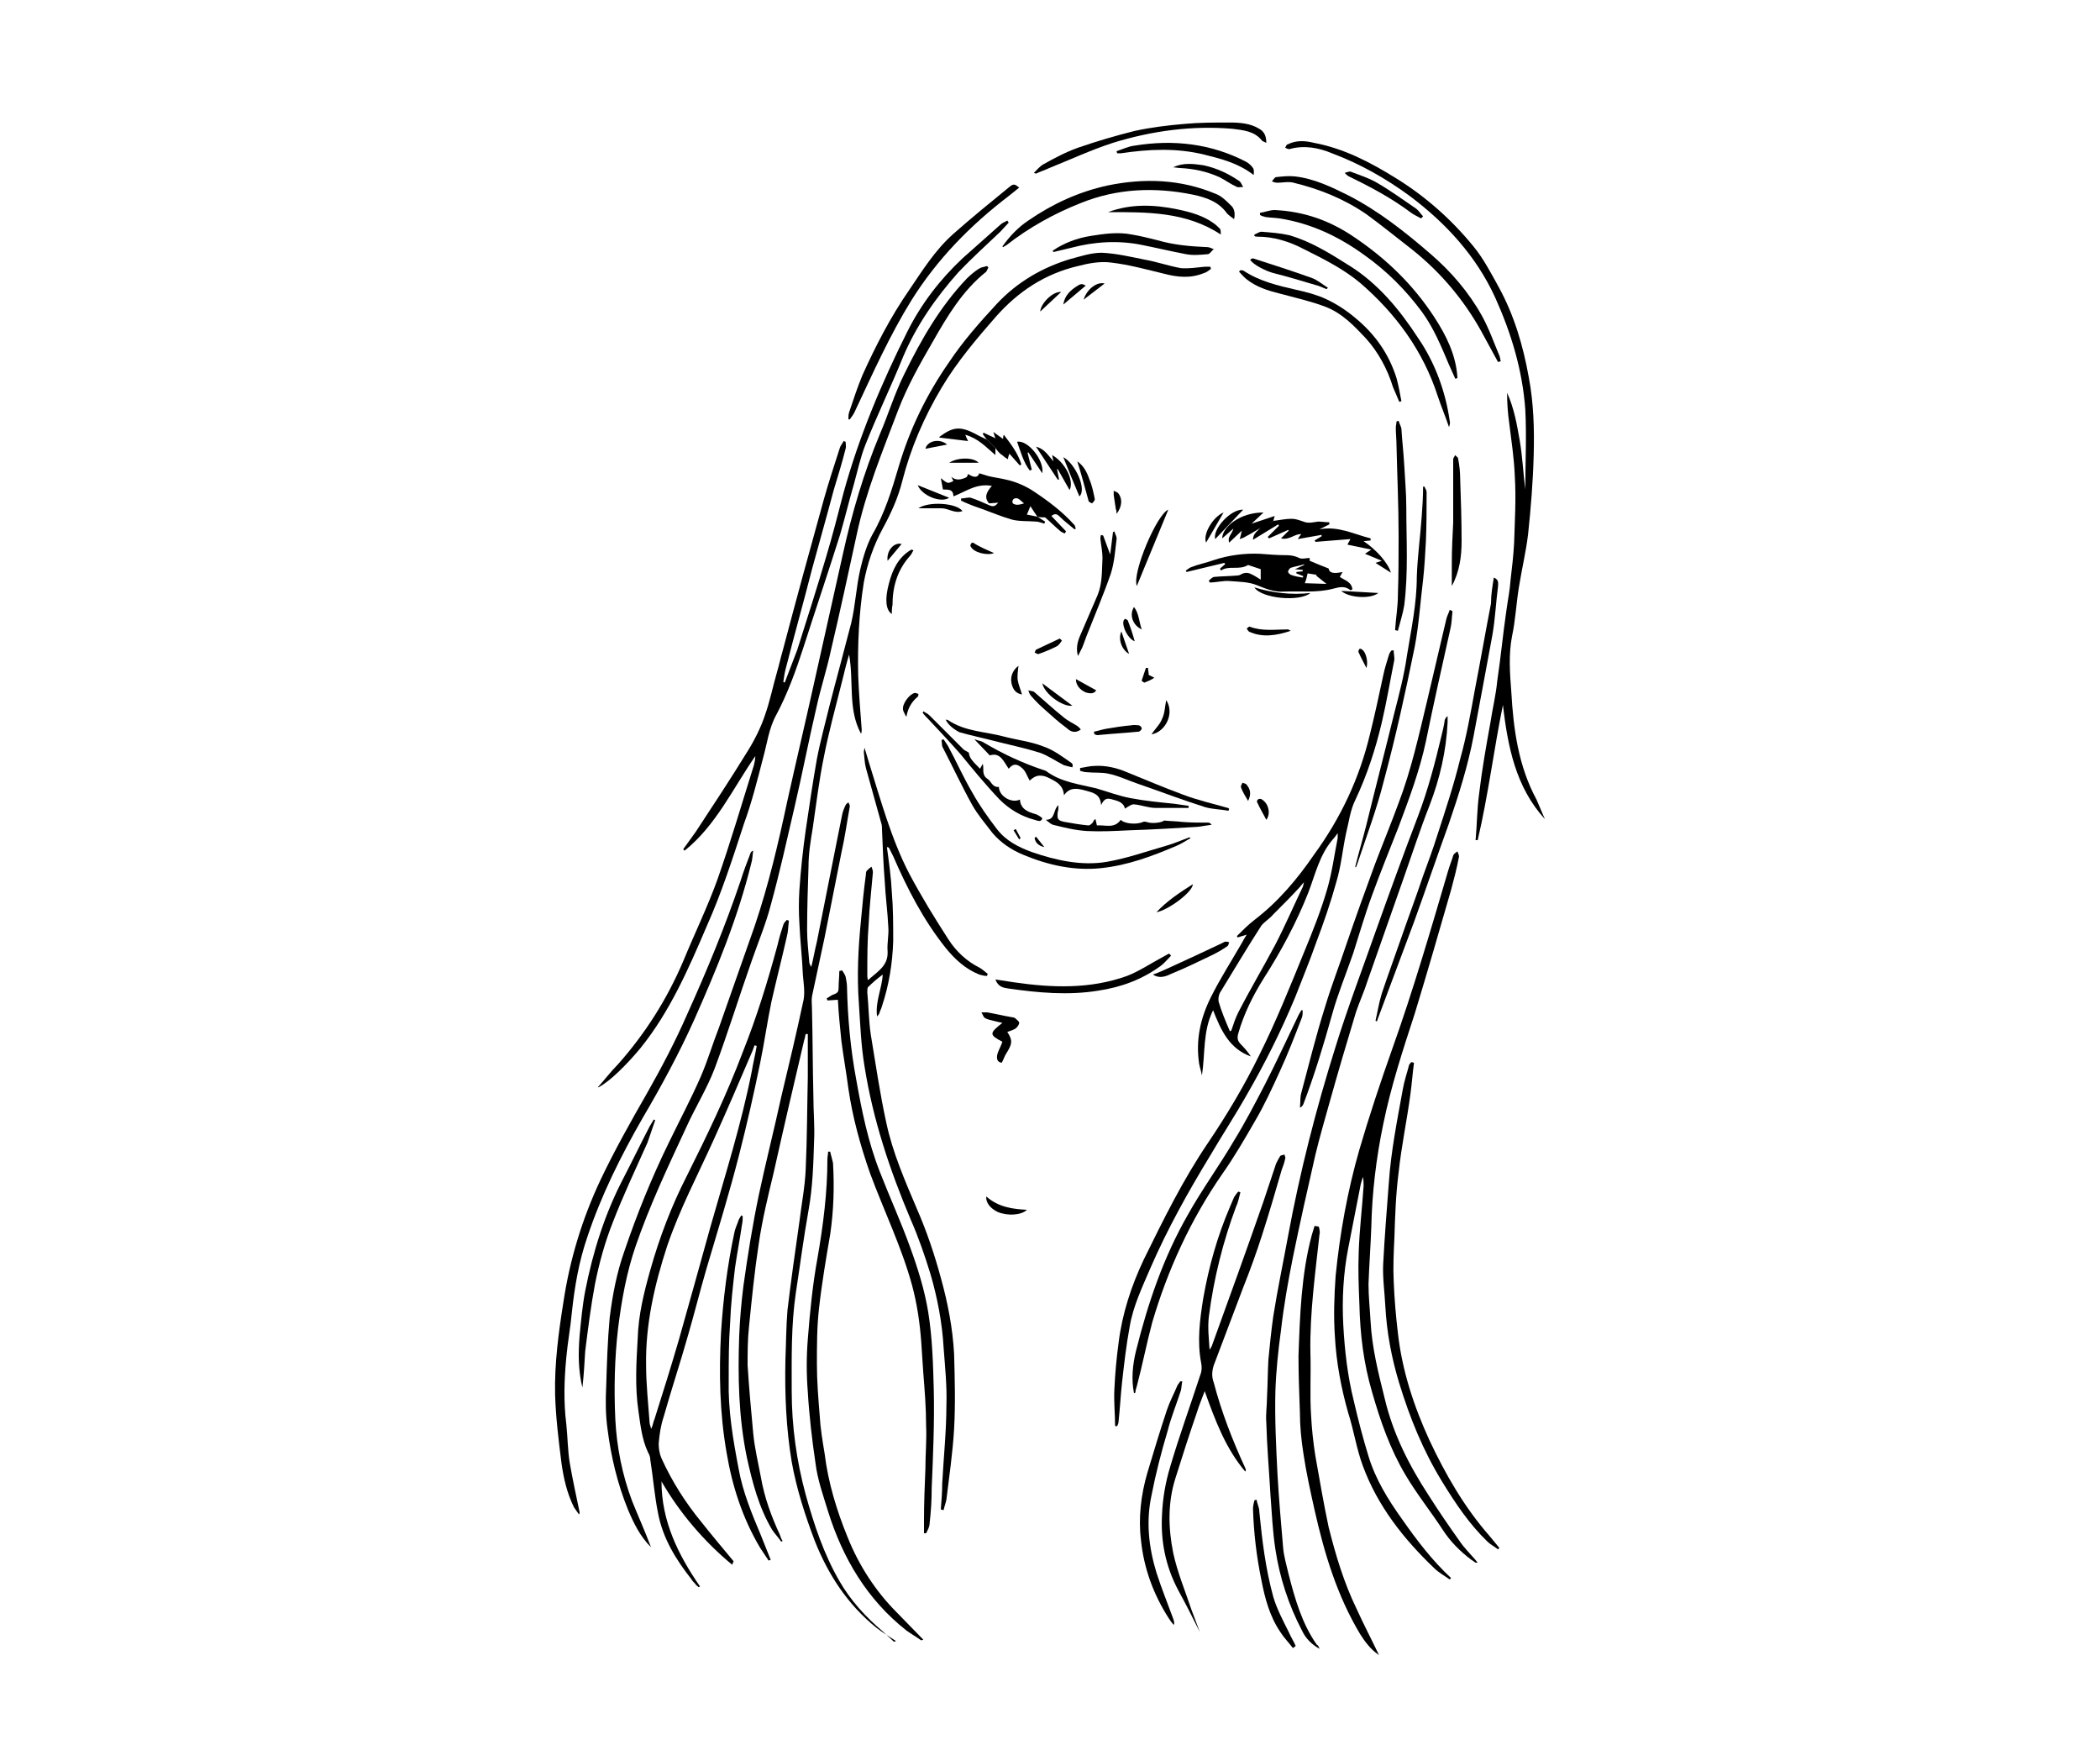 <?xml version="1.0" encoding="utf-8"?>
<!-- Generator: Adobe Illustrator 19.0.0, SVG Export Plug-In . SVG Version: 6.00 Build 0)  -->
<svg version="1.1" id="Tara_Orsulich" xmlns="http://www.w3.org/2000/svg" xmlns:xlink="http://www.w3.org/1999/xlink" x="0px"
	 y="0px" viewBox="0 0 300 250" style="enable-background:new 0 0 300 250;" xml:space="preserve">
<g>
	<path id="XMLID_99_" d="M128,234.4c-0.9-0.6-1.9-1.2-2.8-1.9c-4.1-3.3-6.9-7.6-8.8-12.4c-1.4-3.7-2.6-7.4-3.3-11.3
		c-0.8-4.8-1-9.7-0.9-14.5c0.1-2.4,0.1-4.8,0.3-7.2c0.5-4.2,1.1-8.4,1.7-12.6c0.3-2.5,0.8-5,0.9-7.5c0.2-4.4,0.2-8.7,0.3-13.1
		c0-2.1,0-4.1,0-6.2l-0.3,0c-0.1,0.3-0.1,0.6-0.2,0.8c-1.5,6.4-3,12.8-4.4,19.1c-0.8,3.3-1.6,6.6-2.1,10c-0.6,3.9-1,7.9-1.4,11.9
		c-0.2,1.8-0.2,3.7-0.2,5.5c0.2,3.2,0.5,6.5,0.8,9.7c0.2,2.1,0.7,4.2,1.1,6.3c0.5,2.9,1.5,5.6,2.7,8.2c0.1,0.3,0.2,0.6,0.4,0.9
		l-0.2,0.1c-0.4-0.6-0.9-1.1-1.3-1.7c-1.9-3.2-2.8-6.7-3.6-10.3c-1.2-5.8-1.3-11.6-1.1-17.4c0.1-2.4,0.3-4.7,0.6-7.1
		c0.6-4.3,1.3-8.7,2.2-13c1-4.7,2.2-9.4,3.2-14c1.1-4.6,2.2-9.2,3.2-13.9c0.2-1.1,0-2.4-0.1-3.5c-0.1-2.5-0.4-5-0.5-7.4
		c-0.1-1.6-0.1-3.2,0-4.8c0.2-2.9,0.5-5.7,0.9-8.5c0.5-3.4,1-6.8,1.6-10.2c0.5-2.6,1.2-5.1,1.8-7.6c1-3.9,2.1-7.9,3.1-11.8
		c0.6-2.5,0.7-5.1,1.3-7.7c0.4-1.7,0.9-3.4,1.7-4.9c1.8-3.1,2.8-6.4,3.8-9.8c1.6-5.4,4-10.3,7.2-14.9c2-3,4.4-5.7,6.8-8.3
		c2.9-3.1,6.5-5.2,10.5-6.4c1.5-0.4,3-0.9,4.5-0.9c2.1,0.1,4.2,0.6,6.2,1c1.7,0.3,3.4,0.9,5.1,1.2c1.1,0.1,2.3-0.1,3.4-0.2
		c0.3,0,0.5,0,0.8,0l0.1,0.3c-0.3,0.2-0.6,0.5-1,0.6c-1.9,0.8-3.8,0.6-5.7,0.1c-2.5-0.6-5-1.3-7.6-1.6c-1.5-0.2-3.2,0.1-4.7,0.5
		c-4.7,1.1-8.5,3.6-11.7,7.2c-2.8,3.2-5.6,6.5-7.8,10.2c-2.5,4.2-4.4,8.6-5.6,13.3c-0.6,2.4-1.6,4.6-2.8,6.8c-1.3,2.4-2.2,5-2.7,7.7
		c-0.7,4.4-0.9,8.9-0.8,13.3c0.1,2.6,0.3,5.1,0.5,7.7c0,0.2,0,0.4-0.1,0.6c-1.9-3.5-1-7.4-1.7-11.3c-0.4,1.3-0.7,2.6-1,3.8
		c-0.9,3.6-1.9,7.2-2.6,10.8c-0.7,3.4-1.1,6.8-1.6,10.2c-0.3,1.8-0.6,3.6-0.6,5.5c-0.1,3-0.2,6.1-0.2,9.1c0,1.5,0.2,3,0.3,4.4
		c0,0.3,0.1,0.5,0.3,0.8c0.3-1.2,0.5-2.4,0.8-3.6c0.9-4.5,1.8-9.1,2.7-13.6c0.3-1.5,0.6-3,0.9-4.5c0.1-0.5,0.3-1,0.5-1.4
		c0.1-0.2,0.3-0.3,0.4-0.4c0.1,0.2,0.2,0.4,0.2,0.6c-0.4,2.2-0.7,4.4-1.2,6.6c-0.8,4-1.6,8.1-2.4,12.1c-0.6,2.8-1.2,5.6-1.8,8.4
		c-0.1,0.6,0,1.3,0,2c0.1,4.1,0.1,8.3,0.2,12.4c0,2.1,0.2,4.1,0.1,6.2c-0.1,3.3-0.2,6.7-0.8,10c-0.7,3.9-1.2,7.8-1.8,11.7
		c-0.7,4.7-0.6,9.4-0.6,14.1c0,5,0.7,10,2,14.8c1.2,4.3,2.6,8.5,4.8,12.3c1.6,2.8,3.8,5.2,6.3,7.3c0.5,0.5,1,0.9,1.5,1.4L128,234.4z
		"/>
	<path id="XMLID_98_" d="M210.8,223.2c-0.2-0.1-0.4-0.3-0.6-0.4c-1.6-1.2-3-2.6-4.1-4.3c-1.7-2.6-3.7-5.1-5.3-7.8
		c-2.2-3.7-3.6-7.7-4.8-11.9c-1.2-4.1-1.7-8.2-1.8-12.5c-0.1-2.5-0.2-4.9-0.1-7.4c0.1-3.2,0.5-6.4,0.7-9.5c0-0.4,0-0.9-0.1-1.3
		c-0.1,0.3-0.2,0.7-0.3,1c-0.6,3.1-1.2,6.1-1.8,9.2c-0.7,3.6-0.9,7.3-0.7,11c0.2,3.6,0.6,7.2,1.5,10.8c0.6,2.6,1.3,5.3,2.1,7.9
		c1,3.3,2.8,6.2,4.8,9c2.1,3,4.3,5.9,7,8.4l-0.2,0.2c-0.7-0.5-1.6-1-2.2-1.6c-4.4-4.2-8.1-8.9-10.2-14.6c-0.9-2.4-1.3-5.1-2.1-7.6
		c-1-3.5-1.7-7.2-1.9-10.9c-0.2-2.9-0.1-5.7,0.1-8.6c0.6-6.1,1.7-12.2,3.4-18.1c1.4-4.8,3-9.6,4.7-14.4c3-8.4,5.5-17,8-25.5
		c0.2-0.7,0.5-1.4,0.7-2.1c0.1-0.3,0.4-0.4,0.6-0.6c0.1,0.3,0.3,0.6,0.2,0.9c-0.3,1.6-0.7,3.1-1.1,4.6c-1.7,5.9-3.4,11.8-5.2,17.7
		c-1.7,5.2-3.4,10.4-4.5,15.8c-1,4.8-1.6,9.8-1.7,14.7c-0.1,2.7-0.3,5.4-0.4,8.1c0,1.8,0.2,3.6,0.3,5.4c0.2,3.7,1.1,7.3,2,10.9
		c1.2,5.1,3.5,9.6,6.3,13.9c1.4,2.2,2.9,4.4,4.4,6.5c0.6,0.9,1.4,1.7,2.1,2.5c0.2,0.2,0.3,0.4,0.5,0.6
		C210.9,223.2,210.8,223.2,210.8,223.2z"/>
	<path id="XMLID_97_" d="M93,221c-1.6-1.6-2.5-3.5-3.3-5.4c-1.5-3.7-2.4-7.5-2.9-11.4c-0.3-2.1-0.3-4.2-0.2-6.2
		c0.1-3.3,0.2-6.5,0.5-9.8c0.4-3.2,1-6.4,2.1-9.5c1.8-5.3,3.9-10.5,6.4-15.6c1.5-3.1,3.1-6.1,4.5-9.3c1-2.3,1.7-4.7,2.6-7
		c1.7-4.8,3.4-9.7,5.1-14.5c2-5.9,3.4-11.9,4.7-18c1.2-5.4,2.5-10.9,3.7-16.3c1.4-6.3,2.8-12.5,4.2-18.8c1.3-5.9,3-11.7,5.3-17.2
		c1.2-2.8,2.1-5.8,3.5-8.6c2.4-4.9,5.1-9.6,8.9-13.6c0.5-0.5,1.1-1,1.7-1.4c0.3-0.2,0.8-0.3,1.2-0.4l0.2,0.2
		c-0.1,0.2-0.2,0.4-0.3,0.6c-3.4,2.7-5.6,6.4-7.7,10.1c-1.8,3.1-3.6,6.3-4.9,9.7c-2.2,5.8-4.6,11.6-5.9,17.7
		c-1.2,5.5-2.4,11.1-3.7,16.6c-0.6,2.8-1.5,5.5-2.1,8.3c-1.1,4.7-2,9.4-3.1,14.1c-1.1,4.7-2.1,9.3-3.4,14c-0.7,2.7-1.8,5.3-2.7,7.9
		c-1.8,5.1-3.4,10.3-5.3,15.4c-1.1,2.9-2.8,5.6-4.1,8.5c-2.6,5.6-5.2,11.1-7.2,16.9c-1.3,3.8-2,7.7-2.5,11.7
		c-0.5,4.3-0.6,8.6-0.4,13c0.2,4,1,8,2.4,11.7C91.1,216.4,92.1,218.6,93,221z"/>
	<path d="M178.1,133.5l-1.3,0.4l-0.1-0.2c0.8-0.8,1.6-1.6,2.5-2.3c3.4-2.6,6.1-5.8,8.5-9.3c3.8-5.2,6.5-10.9,8-17.2
		c0.7-2.8,1.3-5.6,1.9-8.4c0.2-1,0.5-1.9,0.8-2.9c0.1-0.3,0.2-0.5,0.4-0.7l0.3,0c0,0.4,0.1,0.9,0.1,1.3c-0.6,3-1.1,6-1.8,9
		c-0.9,3.8-2.1,7.5-3.8,11.1c-0.7,1.4-0.9,3.1-1.3,4.7c-0.5,2.3-0.7,4.7-1.4,7c-0.8,2.9-1.8,5.8-2.9,8.7c-0.9,2.6-2,5.2-3,7.8
		c-2,4.8-4.3,9.4-6.9,13.9c-1.7,3-3.6,5.9-5.3,8.8c-3.1,5.1-6,10.3-8.4,15.8c-1.2,2.8-2.5,5.5-3,8.4c-0.5,2.7-0.8,5.3-1.1,8
		c-0.2,1.8-0.3,3.7-0.5,5.6c0,0.2-0.1,0.5-0.2,0.7l-0.3,0c0-1.8-0.2-3.5-0.1-5.3c0.1-2.2,0.3-4.4,0.6-6.6c0.5-4.1,1.8-8.1,3.6-11.9
		c2.8-5.7,5.6-11.4,9.2-16.7c2.7-4,5.2-8.2,7.3-12.5c2.4-4.8,4.4-9.8,6.4-14.7c1.2-2.9,2.4-5.9,3.3-9c0.7-2.4,1-4.8,1.5-7.3
		c0-0.2,0-0.5,0-0.7c-0.3,0.4-0.5,0.7-0.7,0.9c-1.9,2.2-2.5,5-3.5,7.6c-1.7,4.3-3.9,8.4-6.4,12.3c-1.5,2.4-2.8,5-3.6,7.8
		c-0.2,0.7-0.1,1.1,0.4,1.6c0.5,0.5,1,1.1,1.4,1.7c-3.1-1.1-4.3-3.8-5.4-6.6c-1.5,3-1.1,6.2-1.6,9.3c-0.1-0.6-0.3-1.1-0.4-1.7
		c-0.5-3.4,0.2-6.5,1.7-9.5c1.3-2.6,2.9-5.1,4.4-7.7C177.6,134.3,177.8,134,178.1,133.5z M175.7,147.3l0.2-0.1
		c0.3-0.9,0.6-1.8,1-2.6c1.7-3.3,3.6-6.5,5.3-9.7c1.4-2.7,2.6-5.5,3.9-8.2c0.1-0.2,0.1-0.5,0.2-0.7c-0.4,0.4-0.5,0.6-0.7,0.8
		c-1.2,1.3-2.4,2.5-3.7,3.8c-0.5,0.6-1.2,1-1.7,1.6c-2,3.1-3.9,6.3-5.8,9.4c-0.3,0.4-0.4,1.1-0.3,1.5
		C174.5,144.5,175.1,145.9,175.7,147.3z"/>
	<path id="XMLID_94_" d="M85.4,155.3c1-1.1,1.9-2.3,2.9-3.3c3.9-4.4,7-9.3,9.3-14.7c1.6-3.9,3.5-7.8,4.9-11.7
		c1.9-5.4,3.5-10.9,5.2-16.3c0.1-0.4,0.2-0.9,0.2-1.3c-3.2,4.6-5.6,9.9-10.1,13.5l-0.2-0.2c0.6-0.8,1.2-1.7,1.8-2.5
		c2.5-3.8,5-7.6,7.4-11.5c1-1.6,1.9-3.4,2.5-5.2c0.7-2,1.1-4,1.7-6.1c0.3-1,0.5-2,0.8-3c1.9-7.2,3.9-14.5,5.9-21.7
		c0.7-2.5,1.5-4.9,2.3-7.4c0.1-0.3,0.4-0.6,0.5-0.9l0.3,0.1c0,0.3,0.1,0.7,0,1c-0.5,2-1.1,3.9-1.7,5.9c-1,3.8-2.1,7.6-3.1,11.3
		c-1.2,4.7-2.5,9.3-3.7,14c-0.2,0.7-0.3,1.4-0.4,2.1l0.2,0.1c0.6-1.6,1.2-3.1,1.8-4.7c1.4-4.4,2.8-8.8,4.1-13.2
		c0.9-3,1.7-6.1,2.5-9.2c2.2-8,5.4-15.6,9.1-23c2-4,4.7-7.5,7.9-10.5c1.8-1.6,3.6-3.2,5.4-4.8c0.3-0.3,0.7-0.4,1-0.6l0.2,0.3
		c-0.4,0.4-0.8,0.9-1.2,1.3c-2,1.9-4.1,3.8-6,5.8c-3.2,3.6-6,7.6-7.9,12.1c-1.7,4.2-3.7,8.3-5.4,12.6c-0.7,1.8-1.1,3.7-1.6,5.5
		c-0.7,2.4-1.3,4.9-2,7.3c-1.7,5.4-3.5,10.7-5.2,16c-1.1,3.4-2.3,6.7-3.9,9.7c-1.1,2-1.3,4.1-1.9,6.2c-0.8,3.1-1.6,6.3-2.7,9.3
		c-1.6,4.9-3.2,9.9-5.3,14.6c-2.6,6.1-5.3,12.3-9.5,17.5c-1.9,2.3-4.4,4.8-6,5.6L85.4,155.3z"/>
	<path d="M104.6,223.5c-4-3.3-7.5-7.4-10.1-11.9c0,5.7,2.4,10.5,5.5,15l-0.2,0.1c-0.2-0.2-0.4-0.3-0.5-0.5c-0.2-0.2-0.4-0.4-0.5-0.6
		c-2.2-2.8-4.1-5.8-4.8-9.5c-0.5-2.5-0.7-5.1-1.1-7.6c0-0.3-0.1-0.7-0.3-1c-0.9-1.9-1.1-3.9-1.4-6c-0.5-3.4-0.3-6.9-0.1-10.3
		c0.1-3.4,0.9-6.6,1.8-9.8c1.3-4.6,3-9.1,5.2-13.4c2.9-5.8,5.7-11.6,8-17.7c2-5,3.6-10.2,5-15.4c0.2-0.9,0.5-1.9,0.8-2.8
		c0.1-0.3,0.3-0.5,0.5-0.7l0.3,0.1c-0.1,0.8-0.1,1.6-0.3,2.3c-0.7,3.1-1.5,6.2-2.2,9.3c-0.6,2.9-1,5.8-1.6,8.7
		c-0.9,4.4-1.9,8.8-3,13.1c-1.4,5.5-3.1,11-4.7,16.4c-0.9,3.1-1.7,6.3-2.6,9.4c-1.1,3.9-2.4,7.8-3.5,11.7c-0.4,1.2-0.6,2.5-0.7,3.8
		c0,0.7,0.1,1.4,0.4,2.1c1.5,3.3,3.4,6.3,5.7,9.1c1.5,1.9,3.1,3.8,4.6,5.6L104.6,223.5z M108.1,149.4l-0.3-0.1
		c-0.1,0.3-0.2,0.5-0.3,0.8c-1.8,4.2-3.6,8.4-5.5,12.6c-2.3,5.1-4.9,10-6.7,15.3c-1.8,5.5-3.1,11.2-3,17c0,2.7,0.3,5.4,0.5,8.2
		c0,0.3,0.2,0.6,0.2,0.9c0.3-0.5,0.3-1,0.5-1.4c1.2-3.8,2.4-7.6,3.5-11.4c1.5-5.3,3-10.7,4.5-16.1c2.1-7.4,4.4-14.6,5.9-22.2
		C107.6,151.8,107.9,150.6,108.1,149.4z"/>
	<path id="XMLID_91_" d="M123.5,106.8c0.2,0.7,0.4,1.3,0.6,2c1.7,5.4,3.2,11,5.8,16c1.7,3.2,3.6,6.3,5.6,9.4c1.1,1.7,2.6,3.1,4.4,4
		c0.4,0.2,0.8,0.6,1.2,0.9c0,0.1-0.1,0.2-0.1,0.3c-0.4,0-0.7-0.1-1.1-0.2c-2-0.8-3.5-2.2-4.8-3.8c-3.2-4-5.5-8.5-7.5-13.1
		c-0.2-0.4-0.4-0.8-0.6-1.2c0,0-0.1-0.1-0.3-0.1c0.3,2.2,0.6,4.3,0.7,6.4c0.2,2.3,0.2,4.6,0.2,7c-0.1,3.2-0.6,6.3-1.6,9.3
		c-0.1,0.4-0.3,0.7-0.4,1.1c-0.1,0.1-0.2,0.3-0.3,0.4c-0.3-2.1,0.7-4,0.8-6c-0.8,0.6-1.5,1.2-2.1,1.8c-0.1,0.1-0.1,0.5-0.1,0.8
		c0.2,2,0.2,4,0.5,6c0.7,4.2,1.3,8.4,2.2,12.5c0.9,4.3,2.7,8.4,4.4,12.4c1.4,3.2,2.5,6.5,3.4,9.8c1,3.6,1.7,7.2,1.9,10.9
		c0.1,3.6,0.2,7.1,0,10.7c-0.2,3.4-0.7,6.8-1.1,10.1c-0.1,0.5-0.3,1-0.4,1.5l-0.4-0.1c0.1-1.2,0.2-2.5,0.2-3.7
		c0.2-3.7,0.6-7.5,0.6-11.2c0.1-2.7-0.2-5.5-0.4-8.2c-0.2-3.6-0.9-7.2-1.9-10.6c-0.8-2.6-1.7-5.2-2.8-7.7c-3-7.1-5.4-14.3-6.6-21.9
		c-0.5-3-0.6-5.9-0.8-8.9c-0.3-4-0.1-8,0.3-12c0.2-2.2,0.4-4.3,0.7-6.5c0-0.2,0-0.3,0.1-0.5c0.2-0.2,0.4-0.4,0.7-0.6
		c0.1,0.3,0.2,0.5,0.2,0.8c-0.2,2.4-0.5,4.9-0.6,7.3c-0.2,2.4-0.2,4.9-0.2,7.3c0,0.3,0,0.5,0.1,0.8c1.3-1.2,2.9-2,2.8-4.1
		c-0.1-1.2,0.2-2.3,0.1-3.5c-0.1-2.2-0.4-4.3-0.5-6.4c-0.2-2.5-0.3-5-0.4-7.5c0-0.3,0-0.6-0.1-0.9c-0.7-2.6-1.5-5.3-2.2-7.9
		c-0.2-0.8-0.2-1.5-0.3-2.3L123.5,106.8z"/>
	<path id="XMLID_90_" d="M188.5,235.5c-1.1-0.6-2-1.5-2.5-2.6c-1.9-3.6-3.2-7.6-3.8-11.6c-0.4-2.6-0.5-5.1-0.7-7.7
		c-0.2-3.5-0.5-6.9-0.6-10.4c-0.1-1.2,0.1-2.4,0.1-3.6c0.1-1.8,0.1-3.6,0.2-5.4c0.2-2.1,0.4-4.1,0.7-6.2c0.6-3.8,1.4-7.6,2.1-11.4
		c1.7-9.2,4-18.2,6.8-27.1c1.7-5.5,3.8-11,5.7-16.4c2-5.6,4-11.1,6.1-16.6c1.4-3.7,2.4-7.5,3.3-11.3c0.2-0.8,0.4-1.6,0.5-2.4
		c0.1-0.2,0.2-0.4,0.4-0.5c0,0.3,0,0.6,0,0.9c-0.2,4.1-1.1,8-2.6,11.9c-1.3,3.3-2.4,6.7-3.6,10.1c-1.7,4.9-3.5,9.9-5.2,14.8
		c-0.5,1.6-1.2,3.1-1.7,4.6c-1.3,4.3-2.6,8.7-3.8,13c-0.7,2.5-1.4,4.9-2,7.4c-1.1,4.8-2.2,9.7-3.2,14.6c-0.7,3.5-1.3,6.9-1.7,10.4
		c-0.4,2.9-0.7,5.8-0.8,8.7c-0.1,4,0.1,7.9,0.3,11.9c0.2,3.5,0.5,6.9,0.8,10.4c0.1,1.3,0.5,2.6,0.8,3.9c0.9,3.5,1.9,7,4,10
		C188.3,235,188.4,235.2,188.5,235.5z"/>
	<path id="XMLID_89_" d="M220.7,117c-4.2-4.6-5.3-10.4-6-16.3c-1.3,6.4-2.1,12.9-3.6,19.3l-0.3,0c0.2-2.2,0.2-4.4,0.5-6.6
		c0.4-3.4,1-6.8,1.6-10.1c0.3-2,0.8-4,1-6.1c0.5-3.3,0.8-6.6,1.3-10c0.2-1.5,0.5-2.9,0.6-4.4c0.2-1.7,0.4-3.4,0.5-5.2
		c0.1-3.2,0.3-6.4,0.1-9.6c-0.1-2.6-0.5-5.1-0.8-7.6c-0.2-1.4-0.3-2.8-0.3-4.3c1,2.2,1.4,4.5,1.8,6.8c0.4,2.3,0.5,4.7,0.8,7
		c0-3.8,0.2-7.6,0-11.4c-0.4-5.6-2-10.9-4.3-16c-2.7-5.9-7-10.6-12.2-14.5c-3.4-2.5-7.1-4.6-11.1-6.1c-1.9-0.8-4-1.2-6.1-0.6
		c-0.2,0-0.4-0.1-0.6-0.2c0.1-0.2,0.2-0.5,0.4-0.5c1.2-0.6,2.5-0.5,3.7-0.2c4.3,0.8,8.1,2.8,11.8,5.1c4.2,2.6,7.9,5.9,11,9.7
		c1.4,1.7,2.5,3.8,3.6,5.8c2.2,4,3.5,8.4,4.3,12.9c0.7,3.7,0.8,7.4,0.7,11.1c-0.1,3.8-0.4,7.5-0.8,11.3c-0.3,2.5-0.9,5-1.3,7.5
		c-0.4,2.4-0.5,4.8-1,7.1c-0.5,2.6-0.3,5.3-0.1,7.9c0.3,5.3,1,10.6,3.6,15.4C219.9,115.1,220.3,116.1,220.7,117z"/>
	<path id="XMLID_88_" d="M171.4,233.1c-1-2-2-4-3.1-6c-1.8-3.4-2.5-7-2.3-10.7c0.1-2.4,0.5-4.7,1.2-7c1.3-4.4,2.9-8.8,4.3-13.1
		c0.2-0.5,0.2-1.1,0.1-1.6c-0.6-3.1-0.2-6.2,0.3-9.3c0.8-4.5,2-8.8,3.8-13c0.2-0.5,0.4-0.9,0.6-1.4c0.2-0.3,0.4-0.6,0.6-0.8l0.3,0.1
		c-0.2,0.7-0.3,1.4-0.6,2c-1.9,5.1-3.2,10.3-3.9,15.7c-0.2,1.6,0,3.2,0.1,4.8c0.1-0.2,0.2-0.3,0.3-0.5c2.5-6.9,5-13.8,7.4-20.7
		c0.6-1.8,1.2-3.6,1.8-5.4c0.2-0.4,0.4-0.8,0.6-1.1c0.1-0.1,0.4-0.1,0.6-0.2c0,0.2,0.2,0.4,0.1,0.6c-0.1,0.5-0.3,1.1-0.5,1.6
		c-0.9,3.1-1.8,6.2-2.8,9.3c-0.8,2.5-1.7,5-2.7,7.5c-1.4,3.7-2.8,7.4-4.2,11.1c-0.3,0.9-0.3,1.7,0,2.5c1.1,4.2,2.7,8.3,4.5,12.2
		c0.1,0.2,0.1,0.3,0,0.5c-2.8-3.3-4.3-7.3-5.8-11.5c-0.4,1.1-0.8,2-1.1,3c-1.1,3.2-2.1,6.3-3.1,9.5c-1.1,3.5-1,7.1-0.3,10.6
		c0.6,2.8,1.7,5.4,2.6,8.1c0.4,1.1,0.8,2.1,1.2,3.2L171.4,233.1z"/>
	<path id="XMLID_87_" d="M107.6,121.5c-0.1,0.6-0.1,1.3-0.3,1.9c-1.9,7.7-4.9,15-8.1,22.2c-2.2,4.9-4.7,9.5-7.4,14.1
		c-3.1,5.4-5.9,11-7.9,17c-1.2,3.5-1.8,7-2.2,10.7c-0.2,2.2-0.6,4.3-0.8,6.5c-0.3,3.2-0.4,6.3,0,9.5c0.2,1.9,0.2,3.8,0.5,5.6
		c0.4,2.3,0.9,4.6,1.4,7c0,0.1,0,0.2-0.1,0.3c-0.2-0.3-0.5-0.7-0.7-1c-1-2-1.5-4.2-1.8-6.4c-0.4-3.2-0.8-6.4-0.9-9.7
		c-0.1-4.5,0.5-8.9,1.2-13.3c0.9-6,2.7-11.9,5.3-17.4c2-4.2,4.3-8.3,6.6-12.3c2.1-3.7,4.1-7.5,5.8-11.4c2.8-6.2,5.4-12.5,7.6-19
		c0.4-1.3,0.9-2.6,1.4-3.9c0-0.1,0.1-0.2,0.2-0.3L107.6,121.5z"/>
	<path id="XMLID_86_" d="M119.7,142.8l-1.5,0.1l-0.1-0.3c0.4-0.2,0.7-0.5,1.1-0.6c0.5-0.2,0.6-0.4,0.6-0.9c0-0.8,0.1-1.6,0.1-2.4
		l0.4-0.1c0.2,0.3,0.4,0.6,0.5,0.9c0.1,0.5,0.2,1,0.2,1.5c0.1,4.4,0.5,8.8,1.3,13.1c0.8,4.5,1.7,9,3.4,13.3c1.4,3.6,3,7.1,4.3,10.7
		c1.1,3,2.1,6.2,2.6,9.3c0.6,3.7,0.7,7.5,0.8,11.2c0.1,4.6-0.1,9.3-0.3,13.9c0,1.7-0.1,3.4-0.3,5.1c0,0.5-0.3,1-0.5,1.4l-0.3,0
		c0-0.6,0-1.3,0-1.9c0-2.4,0.1-4.9,0.2-7.3c0-2.1,0.2-4.2,0.1-6.2c0-2.5-0.2-5-0.4-7.5c-0.1-1.5-0.2-3-0.3-4.5
		c-0.2-2.7-0.6-5.4-1.3-8c-1.5-5.5-4-10.6-6-16c-1.4-4-2.5-8-3.1-12.1c-0.3-2.3-0.7-4.5-1-6.8C120,146.7,119.8,144.8,119.7,142.8z"
		/>
	<path id="XMLID_85_" d="M131.6,234.3c-0.7-0.5-1.4-0.9-2.1-1.4c-5.6-4.4-9.1-10.3-11.2-17c-0.7-2.3-1.5-4.5-1.8-6.9
		c-0.5-3.4-0.9-6.8-1.1-10.2c-0.2-2.5-0.2-5,0-7.5c0.3-3.9,0.7-7.9,1.4-11.7c0.8-4.6,1.4-9.3,1.4-14c0-0.4,0.1-0.7,0.1-1.1l0.3,0
		c0.1,0.5,0.3,1.1,0.4,1.6c0.2,3.4,0.1,6.8-0.4,10.2c-0.6,3.5-1.2,7-1.6,10.6c-0.3,2.6-0.3,5.3-0.3,7.9c0,2.5,0.2,4.9,0.4,7.4
		c0.1,1.8,0.4,3.6,0.7,5.4c0.5,4.1,1.7,8.1,3.3,12c1.6,4,4,7.7,7,10.7c1.3,1.3,2.5,2.6,3.8,3.9L131.6,234.3z"/>
	<path id="XMLID_84_" d="M207.5,87.3c-0.1,0.8-0.1,1.7-0.3,2.5c-1.2,5.4-2.4,10.7-3.5,16.1c-0.9,4.2-2.4,8.2-3.9,12.2
		c-1.3,3.3-2.6,6.5-3.8,9.8c-1,2.7-1.8,5.5-2.7,8.3c-1,2.9-2.2,5.8-3,8.7c-1.2,4.3-2.5,8.6-4.1,12.8c-0.1,0.2-0.2,0.4-0.5,0.5
		c0.1-0.7,0-1.4,0.2-2.1c1.1-4.1,2.1-8.2,3.4-12.3c0.9-3,2-5.8,3-8.8c1.3-3.8,2.7-7.7,4.1-11.5c1.1-2.9,2.3-5.8,3.4-8.8
		c1.8-4.7,2.9-9.7,4.1-14.7c0.9-3.8,1.8-7.7,2.7-11.5c0.1-0.5,0.4-1,0.5-1.4L207.5,87.3z"/>
	<path id="XMLID_83_" d="M188.4,175.2c0.1,0.4,0.2,0.8,0.1,1.1c-0.6,5.6-1.4,11.2-1.3,16.9c0.1,3-0.1,6,0.1,9
		c0.1,1.9,0.3,3.8,0.6,5.7c0.6,3.4,1.2,6.9,1.9,10.2c1,4,2.2,8,4,11.7c1,2.2,2.1,4.3,3.2,6.6c-1.2-0.8-2-1.9-2.7-3
		c-3.3-5.5-5.1-11.5-6.5-17.7c-0.6-2.7-1.2-5.4-1.6-8.1c-0.3-1.9-0.5-3.9-0.5-5.9c-0.1-2.7-0.2-5.4-0.2-8c0.2-5.8,0.4-11.7,1.9-17.3
		c0.1-0.4,0.3-0.9,0.4-1.3L188.4,175.2z"/>
	<path id="XMLID_82_" d="M202,151.8c-0.2,1.5-0.3,2.9-0.5,4.4c-0.5,3.8-1.3,7.5-1.7,11.3c-0.4,3.1-0.5,6.2-0.6,9.3
		c-0.1,2.1-0.2,4.2-0.1,6.2c0.1,2.5,0.3,4.9,0.6,7.4c0.6,5.4,2.3,10.5,4.5,15.3c2.3,4.9,5,9.6,8.6,13.7c0.5,0.6,0.9,1.1,1.4,1.7
		l-0.2,0.2c-0.5-0.4-1.1-0.7-1.5-1.1c-2.6-2.5-4.6-5.5-6.5-8.6c-2.7-4.4-4.6-9.1-6.1-14c-1.1-3.6-1.8-7.3-2-11.1c-0.1-2-0.4-4-0.3-6
		c0.2-3.8,0.5-7.6,0.8-11.5c0.3-4.5,1.2-9,2-13.4c0.2-1.2,0.6-2.3,0.9-3.5c0.1-0.1,0.2-0.3,0.3-0.4L202,151.8z"/>
	<path id="XMLID_81_" d="M213.4,82.5c0.8,0.3,0.6,0.9,0.6,1.3c-0.3,2.3-0.4,4.6-0.8,6.9c-0.9,4.9-1.8,9.7-2.7,14.5
		c-0.8,4.2-2.1,8.3-3.5,12.4c-1.7,4.7-3.3,9.4-5,14.1c-1.7,4.6-3.5,9.3-5.2,13.9c0,0.1-0.1,0.2-0.1,0.3l-0.2-0.1
		c0.3-1.3,0.5-2.6,0.9-3.9c0.9-2.7,1.9-5.4,2.8-8c1-2.9,2.1-5.8,3.1-8.8c0.7-1.9,1.4-3.8,2-5.7c1.2-3.7,2.4-7.3,3.3-11
		c0.9-3.2,1.5-6.6,2.1-9.9c0.8-4.1,1.5-8.2,2.3-12.3C213,84.9,213.2,83.8,213.4,82.5z"/>
	<path id="XMLID_80_" d="M162,199c-0.4-2-0.2-4.1,0.3-6.1c1.7-6.8,3.9-13.3,7.4-19.4c2-3.6,4.5-7,6.6-10.6c1.6-2.6,3-5.3,4.4-8
		c1.7-3.3,3.2-6.6,4.8-9.9c0.1-0.2,0.3-0.5,0.4-0.7l0.2,0c0,0.3,0,0.7-0.1,1c-1,2.6-2,5.2-3.2,7.8c-1.1,2.4-2.2,4.8-3.5,7
		c-1.5,2.6-3,5.2-4.7,7.6c-4.5,6.5-7.8,13.7-10,21.2c-0.8,3-1.4,6.1-2.2,9.1c-0.1,0.3-0.2,0.6-0.2,0.9L162,199z"/>
	<path d="M178.3,80.7c-1.3,0.8-2.7,0-3.9,0.8c0-0.1-0.1-0.2-0.1-0.3l0.7-0.6c0-0.1,0-0.1-0.1-0.2l-5.4,1.3l-0.1-0.2
		c0.3-0.2,0.5-0.4,0.8-0.5c1-0.4,2.1-0.6,3.2-1c2.1-0.7,4.4-1,6.6-0.9c1.3,0.1,2.5,0.2,3.8,0.2c0.6,0,1.2,0.1,1.8,0.4
		c0.4,0.2,1,0,1.5,0c0,0.1,0,0.3,0,0.4c0.9,0.4,1.7,0.7,2.7,1.1c0.1,0.6,0.6,0.8,2,0.5l-0.4,0.7c0.7,0.5,1.7,0.7,1.8,1.8
		c-0.1,0-0.2,0.1-0.3,0.1c-0.8-0.7-1.7-0.4-2.5-0.2c-2.3,0.6-4.7,0.3-7,0.4c-1.3,0.1-2.6-0.4-3.8-0.9c-1.2-0.5-2.6-0.5-3.9-0.6
		c-0.9-0.1-1.9,0.2-2.9,0.2l-0.1-0.3c0.3-0.2,0.5-0.5,0.8-0.5c1.1-0.1,2.2-0.1,3.3-0.2c0.3,0,0.5-0.2,0.8-0.3s0.6-0.1,0.9,0
		c0.5,0.2,1,0.5,1.6,0.9v-1.5L178.3,80.7z M186.4,83.3l3.1,0.1l-1.5-1.2l0.1-0.1l-1.3-0.2C186.7,82.4,186.6,82.8,186.4,83.3z
		 M186.3,80.7l0-0.1c-0.6,0.2-1.3,0.3-1.9,0.5c-0.2,0.1-0.3,0.3-0.4,0.5c0,0.2,0.2,0.4,0.4,0.5c0.5,0.2,1.1,0.3,1.7,0.4l0.1-0.2
		l-1-0.4l0-0.2l0.9-0.1l0-0.2l-1.1-0.1L186.3,80.7z"/>
	<path d="M148.2,73.8l1.1,0.7c0,0.1-0.1,0.2-0.1,0.3c-0.4-0.1-0.8-0.3-1.2-0.3c-1.2-0.1-2.4,0-3.5-0.3c-1.4-0.4-2.8-1-4.2-1.5
		c-0.9-0.3-1.7-0.6-2.6-1c-0.1-0.1-0.3-0.1-0.4-0.2v-0.3c0.5,0,1-0.2,1.4-0.1c0.9,0.3,1.8,0.7,2.7,1.1c0.5,0.2,0.8,0.1,1.2-0.4
		l-1.3,0.1c-0.8-0.9-0.3-1.7,0.4-2.5c-2.2-0.4-3.7,0.8-5.5,1.5c0-1.2-1-0.9-1.5-1c-0.1-0.6-0.2-1.1-0.3-1.6c1,0.8,1,0.8,1.8,0.4
		c-0.1-0.2-0.2-0.4-0.3-0.6c0.7,0.6,1.4,0.4,2.1,0.1c0.2-0.1,0.2-0.3,0.3-0.5c0.9,0.6,1.4,0.5,1.6-0.1c0.4,0.1,0.9,0.3,1.3,0.4
		c0.8,0.2,1.7,0.3,2.5,0.5c1.4,0.3,2.8,0.9,4,1.7c2.1,1.4,4.1,2.9,5.8,4.8c0.1,0.1,0.1,0.4,0.2,0.5l-0.2,0.1
		c-0.7-0.6-1.4-1.1-2.1-1.8c-0.4-0.4-0.7-0.5-1.2-0.1l2.1,2.2c-0.1,0.1-0.1,0.2-0.2,0.3c-0.2-0.1-0.5-0.2-0.7-0.4
		c-0.7-0.6-1.4-1.3-2.1-1.9C149,73.9,148.5,73.9,148.2,73.8c-0.3-0.4-0.6-0.9-1-1.5l-0.5,1.2L148.2,73.8z M146.3,71.9
		c-0.3-0.2-0.5-0.5-0.9-0.7c-0.3-0.1-0.6,0-0.7,0.2c-0.1,0.2-0.1,0.3,0,0.5c0.1,0.1,0.4,0.2,0.6,0.2C145.6,72.1,146,72,146.3,71.9
		L146.3,71.9z"/>
	<path id="XMLID_74_" d="M106.1,173.7c0,0.4,0,0.8-0.1,1.2c-0.3,2.1-0.7,4.1-1,6.2c-0.3,2.6-0.6,5.2-0.7,7.9
		c-0.2,2.7-0.2,5.4-0.2,8.1c-0.1,4.3,0.6,8.4,1.4,12.6c0.6,3.4,1.9,6.5,3.2,9.6c0.5,1.2,0.9,2.3,1.4,3.5l-0.3,0.1
		c-0.4-0.6-0.8-1.2-1.2-1.8c-2.5-4.2-4-8.8-4.8-13.6c-1-5.7-1.1-11.4-0.8-17.1c0.3-4.8,0.9-9.6,1.9-14.3c0.1-0.5,0.3-1,0.5-1.5
		c0.1-0.4,0.3-0.7,0.5-1L106.1,173.7z"/>
	<path id="XMLID_73_" d="M193.6,123.8c0.5-2,1.1-4,1.6-6c1.3-5.3,2.7-10.7,4-16c0.7-2.7,1.4-5.4,1.8-8.2c0.6-3.7,1.4-7.4,1.4-11.2
		c0.1-2.9,0.5-5.8,0.7-8.6c0.1-1.4,0.2-2.8,0.2-4.3l0.2,0c0.1,0.3,0.3,0.5,0.3,0.8c0,2.3,0,4.7-0.1,7c-0.1,1.8-0.2,3.7-0.4,5.5
		c-0.4,3.2-0.6,6.5-1.2,9.6c-1.3,6.4-2.7,12.8-4.4,19.1c-1,4-2.5,8-3.8,11.9c-0.1,0.2-0.1,0.3-0.2,0.5L193.6,123.8z"/>
	<path id="XMLID_72_" d="M121.2,59.9c0-0.3,0-0.7,0.1-1c0.6-1.8,1.2-3.6,1.9-5.3c1.9-4.2,4-8.3,6.7-12.2c1.9-2.8,3.7-5.7,6.3-8
		c2.6-2.3,5.3-4.5,8-6.7c0.6-0.5,0.8-0.4,1.4,0.1c-0.5,0.4-1,0.8-1.5,1.2c-5.5,4.2-10.2,9-13.9,14.9c-3.1,5-5.5,10.4-8,15.7
		c-0.2,0.5-0.5,0.9-0.8,1.3L121.2,59.9z"/>
	<path id="XMLID_71_" d="M214,51.7c-0.8-1.5-1.6-2.9-2.4-4.4c-2.5-4.5-5.8-8.4-9.8-11.6c-2.2-1.7-4.4-3.5-6.6-5.1
		c-3.2-2.2-6.7-3.6-10.4-4.5c-0.7-0.2-1.6,0-2.3,0c-0.3,0-0.6-0.1-0.8-0.2c0.2-0.2,0.4-0.6,0.6-0.6c0.9-0.1,1.8-0.2,2.7-0.1
		c2.7,0.3,5.2,1.5,7.6,2.7c4.3,2.2,8.1,5.2,11.8,8.4c2.9,2.5,5.4,5.4,7.3,8.8c1,1.8,1.7,3.8,2.5,5.7c0.1,0.2,0.1,0.5,0.2,0.8
		L214,51.7z"/>
	<path id="XMLID_70_" d="M179.2,33.5c0.3-0.1,0.7-0.4,1-0.4c1.3,0.1,2.7,0.2,4,0.5c3.1,0.9,5.8,2.6,8.5,4.3
		c4.2,2.6,7.3,6.4,9.9,10.4c2.4,3.5,3.9,7.6,4.5,11.8c0.1,0.3,0,0.6-0.1,0.9c-0.5-1.5-1.1-2.9-1.6-4.4c-2.1-6.5-6-11.8-11.1-16.2
		c-2.4-2-5.2-3.4-8-4.8c-2.1-1.1-4.3-1.8-6.7-1.8c-0.1,0-0.3,0-0.4-0.1L179.2,33.5z"/>
	<path id="XMLID_69_" d="M207.9,54.1c-0.3-0.7-0.6-1.3-0.9-2c-1.1-2.6-2.2-5.3-3.9-7.6c-2.3-3.1-5-5.8-8.1-8
		c-3.7-2.7-7.7-4.6-12.2-5.3c-0.7-0.1-1.3-0.1-2-0.2c-0.3-0.1-0.5-0.1-0.8-0.3v-0.3c0.7-0.1,1.4-0.4,2.1-0.4
		c4.2,0.2,7.9,1.5,11.4,3.9c4.6,3.1,8.4,6.8,11.4,11.4c1.7,2.6,3.1,5.4,3.3,8.6c0,0,0,0.1,0,0.1L207.9,54.1z"/>
	<path id="XMLID_68_" d="M143.2,35.2c1-1.4,2.2-2.7,3.7-3.7c3.5-2.4,7.2-4.1,11.3-5c5.3-1.1,10.5-0.9,15.5,1.2
		c0.8,0.3,1.5,1,2.1,1.6c0.5,0.4,0.7,1.1,0.5,2c-0.4-0.3-0.7-0.5-1-0.8c-1.2-1.7-3-2.3-4.9-2.7c-5.4-1.1-10.8-0.9-16,1.2
		c-3.8,1.5-7.4,3.5-10.6,6c-0.2,0.1-0.3,0.2-0.5,0.3L143.2,35.2z"/>
	<path id="XMLID_67_" d="M170.1,119.7c-0.7,0.4-1.3,0.8-2,1.1c-3.5,1.5-7,2.8-10.8,3.2c-3.8,0.4-7.5-0.4-11.1-1.9
		c-1.7-0.7-3.2-1.7-4.4-3.1c-1-1.3-2.1-2.6-2.9-4c-1.5-2.7-2.8-5.5-4.2-8.2c-0.2-0.3-0.1-0.7-0.2-1.1l0.3-0.1
		c0.2,0.3,0.4,0.6,0.6,0.9c1.2,2.2,2.2,4.5,3.5,6.7c1,1.8,2.2,3.5,3.5,5.2c1.3,1.7,3.1,2.6,5,3.3c3.5,1.2,7.1,2,10.7,1.4
		c2.9-0.5,5.7-1.5,8.5-2.3c1.1-0.3,2.2-0.8,3.3-1.2L170.1,119.7z"/>
	<path id="XMLID_66_" d="M83.2,198.2c-0.6-2.5-0.6-4.9-0.4-7.4c0.2-2.1,0.4-4.3,0.8-6.4c1.1-5.6,2.8-11,5.4-16
		c1.3-2.5,2.5-5,3.8-7.5c0.2-0.3,0.4-0.7,0.6-1l0.2,0.1c-0.4,1.1-0.7,2.1-1.1,3.2c-1.7,3.8-3.5,7.6-5,11.5c-1.1,2.8-1.9,5.7-2.5,8.7
		c-0.6,3.2-1,6.4-1.4,9.6C83.5,194.7,83.4,196.5,83.2,198.2z"/>
	<path id="XMLID_65_" d="M168.9,197.3c-0.1,0.4-0.1,0.9-0.2,1.3c-0.6,1.9-1.4,3.8-1.9,5.8c-0.9,3-1.7,6.1-2.3,9.2
		c-0.8,3.7-0.4,7.4,0.7,11c0.7,2.2,1.6,4.4,2.4,6.6c0.1,0.3,0.2,0.6,0.1,0.9c-0.3-0.3-0.5-0.6-0.7-0.9c-2.2-3.4-3.6-7.2-4-11.2
		c-0.4-3.2,0-6.5,0.9-9.6c0.9-3,1.8-6,2.8-9c0.4-1.2,1-2.3,1.5-3.5c0.1-0.2,0.3-0.4,0.4-0.6L168.9,197.3z"/>
	<path id="XMLID_64_" d="M181.9,74.4c0.9-0.1,1.7-0.3,2.6-0.3c0.6,0,1.1,0.2,1.7,0.4c0.7,0.3,1.4,0.1,2.1,0c0.5,0,1.1,0.1,1.6,0.1
		c0,0.1,0,0.2,0,0.3l-1.4,0.7c2.7-0.5,4.9,0.7,7.3,1.3l0,0.3l-1,0.1c1.8,1.2,3.5,3.1,3.9,4.5l-2.2-1.4l0.9-0.3l-2.4-1l0.9-0.6
		l-3.4-0.7c0.1-0.3,0.3-0.5,0.4-0.8l-5,0.4c0-0.1,0-0.1-0.1-0.2l1-0.6c0-0.1,0-0.1,0-0.2l-3.4,0.6c0.2-0.3,0.3-0.5,0.5-0.7
		c-0.9-0.1-1.7,0.9-2.9,0.6l1.1-1.1c0,0,0-0.1-0.1-0.1l-2.7,1.2l-0.2-0.2l1.6-1.6l-0.1-0.2l-3.6,2.2c0-1,0.8-1.3,1.2-1.9L181.9,74.4
		z"/>
	<path id="XMLID_63_" d="M147.7,24.7c0.4-0.4,0.8-0.9,1.3-1.2c1.6-0.9,3.3-1.8,5-2.4c2.6-0.9,5.3-1.7,8.1-2.4c2.3-0.5,4.7-0.8,7.1-1
		c2.1-0.2,4.3-0.2,6.4-0.2c1.5,0,3,0.1,4.3,0.9c0.7,0.4,1,1,1,2c-0.2-0.1-0.5-0.2-0.6-0.3c-1.1-1.4-2.7-1.5-4.2-1.7
		c-5.8-0.5-11.6,0.3-17.1,2c-3.1,1-6.1,2.4-9.1,3.6c-0.6,0.3-1.3,0.5-1.9,0.8L147.7,24.7z"/>
	<path id="XMLID_62_" d="M169.8,115.4c-1.6,0-3.2,0-4.7,0c-1,0-2-0.4-3-0.5c-0.4-0.1-0.9,0.3-1.4,0.6c-0.1-0.6-0.6-1-1.4-1.2
		c-0.8-0.2-1.4-0.6-2,0.7c-0.1-1.7-1.3-1.8-2.3-2.1c-1.1-0.3-2.2-0.5-3,0.7c-0.1-1.4-1-1.9-2-2.4c-1.1-0.6-2-0.6-2.9,0.3
		c-0.4-0.7-0.6-1.4-1.1-1.8c-0.8-0.7-1.3-0.6-1.9,0.1c-0.7-1-1.2-2.4-2.7-1.9l-2.2-2.3c0.5,0.2,1,0.2,1.4,0.5
		c2.7,1.6,5.5,2.9,8.5,3.9c0.1,0,0.2,0.1,0.3,0.1c2.1,1.6,4.7,1.9,7.2,2.5c1.7,0.5,3.3,1.1,4.9,1.4c2.1,0.4,4.2,0.6,6.2,0.8
		c0.7,0.1,1.4,0.2,2.1,0.3C169.8,115.3,169.8,115.4,169.8,115.4z"/>
	<path id="XMLID_61_" d="M177.2,38.6c0.2,0,0.4,0,0.5,0.1c2.3,1.5,4.9,2.1,7.5,2.7c1.4,0.3,2.9,0.7,4.2,1.3c1.5,0.7,2.9,1.6,4.2,2.7
		c2.8,2.3,4.8,5.1,5.9,8.6c0.3,1.1,0.5,2.2,0.7,3.3l-0.3,0.1c-0.3-0.7-0.6-1.4-0.9-2.1c-0.8-2.6-2.1-5-3.9-7
		c-1.7-1.8-3.4-3.6-5.8-4.5c-2.1-0.8-4.4-1.3-6.6-1.9c-1.6-0.4-3.2-0.9-4.6-2c-0.4-0.3-0.8-0.8-1.1-1.1L177.2,38.6z"/>
	<path id="XMLID_60_" d="M199.3,90c0.1-1.7,0.4-3.3,0.4-5c0.1-2.8,0.1-5.7,0.1-8.5c0-4.3-0.2-8.6-0.3-12.9c0-0.8-0.1-1.7-0.1-2.5
		c0-0.3,0.1-0.6,0.1-0.9l0.3-0.1c0.1,0.4,0.3,0.7,0.4,1.1c0.1,1.7,0.3,3.4,0.4,5.1c0.1,2,0.3,4.1,0.3,6.1c0,4.7,0.3,9.4-0.3,14.1
		c-0.2,1.2-0.6,2.4-0.9,3.6L199.3,90z"/>
	<path id="XMLID_59_" d="M142.2,139.9l2.6,0.4c5.5,0.8,10.9,1,16.2-0.9c1.8-0.7,3.4-1.8,5.1-2.7l0.9-0.5l0.3,0.3
		c-0.5,0.5-0.9,1-1.4,1.4c-2.7,2-5.7,3.1-9,3.6c-4.3,0.7-8.6,0.3-12.8-0.3C143.4,141.1,142.6,141,142.2,139.9z"/>
	<path id="XMLID_58_" d="M150.4,35.8c1.6-1.1,3.5-1.8,5.4-2.1c1.9-0.3,3.9-0.6,5.9-0.2c1.2,0.2,2.4,0.5,3.6,0.8
		c2.4,0.7,4.8,0.9,7.2,1c0.3,0,0.6,0.2,0.9,0.3c-0.3,0.2-0.5,0.6-0.8,0.7c-1.1,0.1-2.2,0.2-3.2,0c-2.1-0.4-4.2-0.9-6.2-1.3
		c-3.4-0.7-6.8-0.5-10.2,0.4c-0.8,0.2-1.7,0.4-2.5,0.6C150.4,35.9,150.4,35.8,150.4,35.8z"/>
	<path id="XMLID_57_" d="M160.1,117.1c0.6,0.6,2.3,0.7,3.2,0.3c0.2-0.1,0.3,0,0.5,0c0.7,0.3,2.2,0.1,2.5-0.2c1,0.1,1.8,0.1,2.6,0.2
		c1.2,0.1,2.5,0.1,3.7,0.1c0.2,0,0.3,0.1,0.5,0.3c-0.7,0.1-1.3,0.2-2,0.3c-3.3,0.2-6.6,0.4-9.9,0.5c-2,0.1-4,0.2-5.9,0.1
		c-1.7-0.1-3.3-0.5-4.9-0.9c-0.3-0.1-0.6-0.4-1-0.7c1.4,0,1-1.4,1.8-2.1c0,0.5,0,0.7-0.1,1c-0.1,1,0,1.2,1,1.4
		c1.1,0.2,2.3,0.4,3.4,0.5c0.2,0,0.4-0.2,0.6-0.4c0.1-0.1,0.1-0.4,0.4-0.5l0.2,0.9C157.9,117.8,159.2,118.4,160.1,117.1z"/>
	<path id="XMLID_56_" d="M184.7,235.4c-0.6-0.8-1.3-1.5-1.8-2.3c-1.5-2.2-2.2-4.8-2.7-7.4c-0.7-3.4-1.1-6.8-1.2-10.2
		c0-0.4,0.1-0.8,0.2-1.2l0.3-0.1c0.1,0.6,0.4,1.1,0.4,1.7c0.4,4.1,0.9,8.2,2,12.2c0.5,1.7,1.4,3.4,2.2,5c0.3,0.7,0.7,1.3,1,2
		L184.7,235.4z"/>
	<path id="XMLID_55_" d="M131.9,101.6c0.3,0.2,0.6,0.3,0.9,0.6c1.6,1.6,3.2,3.2,4.8,4.8c0.2,0.2,0.5,0.3,0.8,0.5
		c0.1,0.7,0.3,1,1.6,2.3l0.4-0.7c0.2,0.7-0.2,1.5,0.6,2.1c0.6,0.3,0.7,1.3,1.7,1.2c0,1.3,1.8,2.4,3,1.8c0.1,1.4,1.2,1.8,2.3,2.1
		c0.3,0.1,0.9,0.5,0.9,0.6c-0.2,0.6-0.7,0.3-1.1,0.2c-1.9-0.5-3.6-1.5-5-2.9c-2-2.1-3.8-4.3-5.6-6.5c-1.5-1.7-3-3.3-4.5-4.9
		c-0.3-0.3-0.6-0.6-0.9-1C131.8,101.8,131.9,101.7,131.9,101.6z"/>
	<path id="XMLID_54_" d="M207.4,83.7c0-1.1,0-2.1,0-3.2c0-2,0.1-3.9,0.2-5.9c0-3,0-6,0-9c0-0.2,0.2-0.4,0.3-0.6
		c0.1,0.2,0.4,0.3,0.4,0.5c0.2,1,0.3,2,0.3,3c0.1,2.9,0.2,5.8,0.2,8.8C208.8,79.5,208.5,81.7,207.4,83.7z"/>
	<path id="XMLID_53_" d="M157.6,76.5l1,2.7l0.4-3.2l0.2-0.1c0.1,0.4,0.4,0.8,0.3,1.2c-0.2,1.6-0.3,3.2-0.8,4.8
		c-1,2.9-2.2,5.7-3.3,8.5c-0.3,0.7-0.5,1.4-0.8,2.1c-0.2,0.4-0.4,0.8-0.6,1.2c-0.3-1-0.1-2,0.3-2.9c0.8-1.9,1.7-3.9,2.5-5.8
		c0.7-1.7,0.6-3.5,0.7-5.3c0-0.9-0.2-1.8-0.3-2.7c0-0.2,0-0.4,0.1-0.6L157.6,76.5z"/>
	<path id="XMLID_52_" d="M179.1,25c-2.2-1.7-4.6-2.3-7-2.9c-4-1-8-0.8-12-0.2c-0.2,0-0.3,0-0.5,0l-0.1-0.3c0.9-0.3,1.7-0.7,2.6-0.8
		c5.5-0.9,10.9-0.3,15.9,2.3c0.4,0.2,0.8,0.6,1,0.9C179.2,24.3,179.1,24.7,179.1,25z"/>
	<path id="XMLID_51_" d="M175.5,115.8c-1.1-0.2-2.2-0.2-3.3-0.5c-3.2-1-6.3-2.2-9.5-3.3c-1.5-0.5-2.9-1.2-4.4-1.5
		c-0.9-0.2-2-0.1-3-0.2c-0.3,0-0.7-0.1-1-0.2l0-0.4c0.7-0.1,1.4-0.3,2.1-0.3c1.6-0.1,3.2,0.3,4.6,0.9c2.7,1.1,5.3,2.2,8,3.2
		c2.1,0.8,4.3,1.3,6.4,1.9c0.1,0,0.1,0.1,0.2,0.1L175.5,115.8z"/>
	<path id="XMLID_50_" d="M158.3,30.3c3.2-1.2,6.5-1.1,9.9-0.4c1.9,0.4,3.7,0.9,5.2,2c0.3,0.2,0.6,0.5,0.9,0.8
		c0.1,0.2,0.1,0.5,0.1,0.8C169.4,30.2,163.8,30.3,158.3,30.3z"/>
	<path id="XMLID_49_" d="M135.1,102.8c0.1,0,0.3,0,0.4,0.1c2.4,1.6,5.3,1.6,7.9,2.3c1.9,0.5,3.8,0.7,5.6,1.4
		c1.5,0.5,2.8,1.5,4.1,2.4c0.1,0.1,0.2,0.2,0.1,0.6c-0.4-0.1-0.9-0.2-1.2-0.3c-1.2-0.6-2.3-1.4-3.5-1.8c-1.9-0.6-3.8-1-5.8-1.5
		c-1.9-0.5-3.8-0.9-5.6-1.4C136.3,104.2,135.5,103.6,135.1,102.8z"/>
	<path id="XMLID_48_" d="M143.9,147.4c0.8,1.2,0.7,1.7-0.1,3c-0.3,0.4-0.4,0.9-0.7,1.4c-0.6-0.1-0.8-0.5-0.6-1.3
		c0.2-0.6,0.5-1.1,0.7-1.7c-1.9-1-1.9-1.2,0-2.7c-0.5-0.1-0.9-0.2-1.3-0.3c-0.4-0.1-0.9-0.2-1.2-0.4c-0.2-0.1-0.3-0.5-0.5-0.8
		c0.3,0,0.5,0,0.8,0c1.2,0.2,2.4,0.5,3.6,0.7c0.2,0,0.4,0.1,0.5,0.2c0.2,0.2,0.5,0.4,0.5,0.6c0,0.2-0.2,0.5-0.4,0.7
		C144.9,147.1,144.4,147.2,143.9,147.4z"/>
	<path id="XMLID_47_" d="M181.9,74.4l-1.6,0.9c-0.8,0.4-1.5,0.9-2.3,1.3c-0.3,0.2-0.6,0.3-0.9,0.4c0.1-0.3,0.2-0.7,0.3-1.2l-1.8,1.7
		c-0.3-0.8,0.4-1.2,0.6-2l-1.6,1.4c0-1.6,2.5-3.7,5.9-3.7l-1.7,1.6l3.3-1.1L181.9,74.4z"/>
	<path id="XMLID_46_" d="M203,31.2c-0.5-0.3-1-0.5-1.4-0.8c-2.8-2.1-5.8-3.7-8.9-5.2c-0.2-0.1-0.4-0.3-0.6-0.5
		c0.3-0.1,0.6-0.2,0.8-0.2c1.3,0.5,2.6,0.9,3.8,1.6c1.9,1.1,3.7,2.4,5.6,3.7c0.4,0.3,0.6,0.7,1,1.1C203.1,31.1,203,31.2,203,31.2z"
		/>
	<path id="XMLID_45_" d="M164.7,139.2c0.9-0.3,1.7-0.7,2.6-1.1c2.4-1.1,4.8-2.2,7.1-3.3c0.2-0.1,0.4-0.2,0.6-0.3
		c0.2,0,0.4,0,0.6,0.1c-0.1,0.2-0.1,0.4-0.2,0.5c-0.7,0.5-1.4,0.9-2.2,1.3c-1.9,0.9-3.9,1.9-5.9,2.7
		C166.5,139.5,165.6,139.8,164.7,139.2z"/>
	<path id="XMLID_44_" d="M189.5,41.3c-0.5-0.2-1.1-0.5-1.6-0.6c-2-0.6-4-1.2-6-1.7c-1.1-0.3-2.9-1.2-3.3-1.9
		c0.1-0.1,0.3-0.2,0.4-0.2c2.8,0.9,5.6,1.8,8.4,2.8c0.8,0.3,1.5,0.9,2.3,1.4C189.6,41.2,189.6,41.2,189.5,41.3z"/>
	<path id="XMLID_43_" d="M142.2,64v1c-1.4-1.2-2.5-2.4-4.3-2.9c0.1,0.3,0.2,0.5,0.4,0.9l-4.1-0.5c0,0,0-0.1,0-0.1
		c1.9-1.4,2.9-1.6,5.2-0.4c0.5,0.3,1,0.5,1.6,0.8L142.2,64z"/>
	<path id="XMLID_42_" d="M167.6,23.9c1.4-0.7,2.9-0.5,4.3-0.3c1.9,0.4,3.6,1.2,5.2,2.3c0.2,0.2,0.3,0.5,0.5,0.8
		c-0.3,0-0.7,0.1-0.9,0c-0.9-0.4-1.7-1-2.5-1.4c-1.8-0.8-3.6-1.2-5.6-1.3C168.3,24,167.9,23.9,167.6,23.9z"/>
	<path id="XMLID_41_" d="M166.9,72.8l-4.5,10.9C161.7,81.8,165.3,73.4,166.9,72.8z"/>
	<path id="XMLID_40_" d="M142.2,64l-1.3-1.3l-0.5-0.7c0-0.1,0.1-0.1,0.1-0.2l1.7,0.8l-0.3-0.9l1.4,1c0-0.2,0-0.4,0.1-0.6
		c1,1.3,2,2.6,2.5,4.2l-0.2,0.2l-1.5-1.7c-0.1,0.3-0.2,0.5-0.2,0.8c-0.2-0.1-0.5-0.3-0.7-0.5C142.8,64.8,142.5,64.4,142.2,64z"/>
	<path id="XMLID_39_" d="M150.5,65.9l-0.2-0.9c1.8,1,3.2,3.6,2.5,5l-1.7-3L151,67c0.1,0.5,0.2,1,0.3,1.5l-0.2,0l-3.1-4.7
		C149.2,64.1,149.7,65,150.5,65.9z"/>
	<path id="XMLID_38_" d="M154.4,104.2c-0.8,0.6-1.5,0.3-2-0.2c-1.1-0.8-2.1-1.7-3.1-2.6c-0.7-0.6-1.4-1.3-2-2
		c-0.2-0.2-0.3-0.5-0.4-0.8c0.3,0.1,0.6,0.1,0.8,0.2c1.4,1.2,2.8,2.5,4.3,3.7c0.6,0.5,1.3,0.8,1.9,1.2
		C154,103.8,154.2,103.9,154.4,104.2z"/>
	<path id="XMLID_37_" d="M127.4,87.7c-0.9-0.6-1-2.2-0.4-4.4c0.5-1.9,1.3-3.7,3.2-4.8l0.3,0.1c-0.2,0.3-0.3,0.6-0.5,0.8
		c-1.8,2-2.5,4.4-2.5,7C127.4,86.9,127.4,87.3,127.4,87.7z"/>
	<path id="XMLID_36_" d="M148.9,67.6l-2-3l-0.1,0.1c0.2,0.8,0.4,1.6,0.6,2.4l-0.3,0.1c-0.9-1.2-1.3-2.7-1.8-4.1
		C146.8,62.8,149.2,65.7,148.9,67.6z"/>
	<path id="XMLID_35_" d="M153.9,65.9c0.9,0.6,1.4,1.6,1.7,2.5c0.4,0.9,0.6,1.9,0.8,2.9c0,0.2-0.2,0.4-0.4,0.6
		c-0.2-0.1-0.5-0.2-0.5-0.4C155,69.7,154.5,67.8,153.9,65.9z"/>
	<path id="XMLID_34_" d="M140.9,170.9c1.7,1.5,3.7,1.8,5.8,1.9c-0.8,0.8-2.8,0.9-4.2,0.3C141.5,172.6,140.8,171.8,140.9,170.9z"/>
	<path id="XMLID_33_" d="M179.2,83.9c2.6,0.8,5.3,1.1,8,0.8C185.7,86,180.2,85.5,179.2,83.9z"/>
	<path id="XMLID_32_" d="M156.3,104.5c0.6-0.1,1.1-0.3,1.7-0.4c1.2-0.2,2.4-0.4,3.6-0.5c0.4-0.1,0.8,0,1.1,0
		c0.2,0.1,0.4,0.2,0.4,0.5c0,0.1-0.3,0.4-0.4,0.4c-2,0.2-3.9,0.3-5.9,0.5c-0.2,0-0.4-0.1-0.5-0.2L156.3,104.5z"/>
	<path id="XMLID_31_" d="M151.9,65.3c1.7,0.9,3.4,4.6,2.3,5.6C153.4,69,152.6,67.1,151.9,65.3z"/>
	<path id="XMLID_30_" d="M165.2,130.3c1.5-1.6,3.3-2.8,5.2-4C170.4,127.4,166.9,130,165.2,130.3z"/>
	<path id="XMLID_29_" d="M184.4,90.1c-2.1,0.7-4.1,1-6,0.1c-0.1-0.1-0.2-0.3-0.3-0.4c0.1-0.1,0.3-0.3,0.4-0.3
		c1.8,0.7,3.7,0.4,5.5,0.4C184.1,89.9,184.1,90,184.4,90.1z"/>
	<path id="XMLID_28_" d="M177.6,72.8l-4,4.2C173.2,75.6,175.8,72.7,177.6,72.8z"/>
	<path id="XMLID_27_" d="M166.6,100c1.2,1.8,0,4.5-2.1,4.9c0.5-0.8,1.2-1.4,1.5-2.2C166.4,101.9,166.4,101,166.6,100z"/>
	<path id="XMLID_26_" d="M131.2,72.6c1.4-1,5.4-0.8,6.3,0.4c-1.1,0.4-2-0.4-3-0.4C133.4,72.6,132.4,72.6,131.2,72.6z"/>
	<path id="XMLID_25_" d="M153.2,100.8c-1.4,0.2-4-1.7-4.3-3.2L153.2,100.8z"/>
	<path id="XMLID_24_" d="M129.4,102.3c-0.1-0.3-0.4-0.7-0.4-1c-0.1-0.8,0.9-2.1,1.6-2.3c0.2-0.1,0.4,0.1,0.6,0.1
		c0,0.2,0,0.4-0.2,0.5c-0.8,0.7-1.3,1.6-1.5,2.7L129.4,102.3z"/>
	<path id="XMLID_23_" d="M135.6,71.1c-1.2,0.8-3.9-0.3-4.5-1.8L135.6,71.1z"/>
	<path id="XMLID_22_" d="M146,99.2c-1-0.2-1.3-0.8-1.5-1.6c-0.2-1,0.2-1.9,1-2.5c-0.1,0.8-0.2,1.5-0.1,2.1
		C145.5,97.8,145.8,98.5,146,99.2z"/>
	<path id="XMLID_21_" d="M172.3,77.5c-0.5-1.2,1-3.7,2.5-4.3L172.3,77.5z"/>
	<path id="XMLID_20_" d="M151.7,91.5c-0.2,0.3-0.4,0.6-0.7,0.8c-0.8,0.4-1.7,0.8-2.6,1.1c-0.1,0.1-0.4-0.1-0.6-0.2
		c0.1-0.1,0.1-0.3,0.2-0.4c1.1-0.5,2.3-1.1,3.4-1.6L151.7,91.5z"/>
	<path id="XMLID_19_" d="M191.6,84.4l5.3,0.3C195.8,85.6,192.7,85.4,191.6,84.4z"/>
	<path id="XMLID_18_" d="M180.9,117.1c-0.4-0.8-0.9-1.6-1.3-2.5c-0.1-0.1,0-0.3,0.1-0.4c0.1-0.1,0.3-0.1,0.4-0.1
		C181.2,114.6,181.6,116.2,180.9,117.1z"/>
	<path id="XMLID_17_" d="M151.6,41.7l-3,2.8C148.7,43.3,150.4,41.6,151.6,41.7z"/>
	<path id="XMLID_16_" d="M151.9,43.5c0.2-1.3,1-2,1.9-2.6c0.6-0.4,0.8-0.4,1.3-0.1L151.9,43.5z"/>
	<path id="XMLID_15_" d="M153.7,97l2.9,1.6c-0.3,0.5-0.8,0.5-1.5,0.3C154.2,98.5,153.7,97.8,153.7,97z"/>
	<path id="XMLID_14_" d="M142,79c-1,0.4-2.9-0.1-3.3-0.9c-0.1-0.1-0.1-0.2,0-0.4c0-0.1,0.2-0.2,0.3-0.2
		C139.9,78.1,140.9,78.5,142,79z"/>
	<path id="XMLID_13_" d="M162.1,91.6c-1-0.4-1.8-2.1-1.6-2.9c0-0.1,0.2-0.3,0.2-0.3c0.1,0,0.3,0.1,0.4,0.2
		C161.5,89.6,161.8,90.5,162.1,91.6z"/>
	<path id="XMLID_12_" d="M163.1,89.9c-1.3-0.6-1.8-2.1-1.1-3.2C162.7,87.6,162.7,88.7,163.1,89.9z"/>
	<path id="XMLID_11_" d="M135.3,63.5l-3.1,0.6C132.5,62.9,134.3,62.6,135.3,63.5z"/>
	<path id="XMLID_10_" d="M159.5,73.4c0-0.3,0-0.5-0.1-0.7c-0.1-0.7-0.2-1.4-0.3-2c0-0.2,0-0.4,0-0.6c0.2,0.1,0.5,0.2,0.6,0.3
		C160.4,71.2,160.3,72.4,159.5,73.4z"/>
	<path id="XMLID_9_" d="M135.6,66.1c1.2-0.8,3.5-0.8,4.2,0H135.6z"/>
	<path id="XMLID_8_" d="M154.8,42.8c0.5-1.6,2-2.6,3-2.3L154.8,42.8z"/>
	<path id="XMLID_7_" d="M126.8,80.1c-0.2-1.4,0.9-2.7,2-2.4L126.8,80.1z"/>
	<path id="XMLID_6_" d="M178.3,114.4c-0.4-0.7-0.8-1.3-1-1.9c-0.1-0.2,0.1-0.5,0.2-0.7c0.2,0.1,0.5,0.1,0.6,0.3
		C178.6,112.7,178.8,113.4,178.3,114.4z"/>
	<path id="XMLID_5_" d="M164,95.4c0,0.3,0.1,0.6,0.1,1l0.8,0.4c-0.4,0.3-0.9,0.5-1.4,0.7c-0.1,0-0.5-0.3-0.4-0.3
		c0.2-0.6,0.4-1.2,0.6-1.8L164,95.4z"/>
	<path id="XMLID_4_" d="M195.2,95.4c-0.4-0.8-0.8-1.5-1.1-2.2c-0.1-0.1,0-0.4,0.1-0.5c0.1-0.1,0.3,0,0.4,0.1
		C195.1,93.1,195.5,94.5,195.2,95.4z"/>
	<path id="XMLID_3_" d="M160.2,90.2c0.4,1.1,0.7,2.1,1.1,3.2C160.2,92.8,159.7,91.2,160.2,90.2z"/>
	<path id="XMLID_2_" d="M148,119.5l1.2,1.5c-0.9-0.2-1.3-0.7-1.4-1.3L148,119.5z"/>
	<path id="XMLID_1_" d="M145.6,119.9l-0.8-1.3l0.3-0.2l0.7,1.3L145.6,119.9z"/>
</g>
<g id="XMLID_100_">
</g>
</svg>
